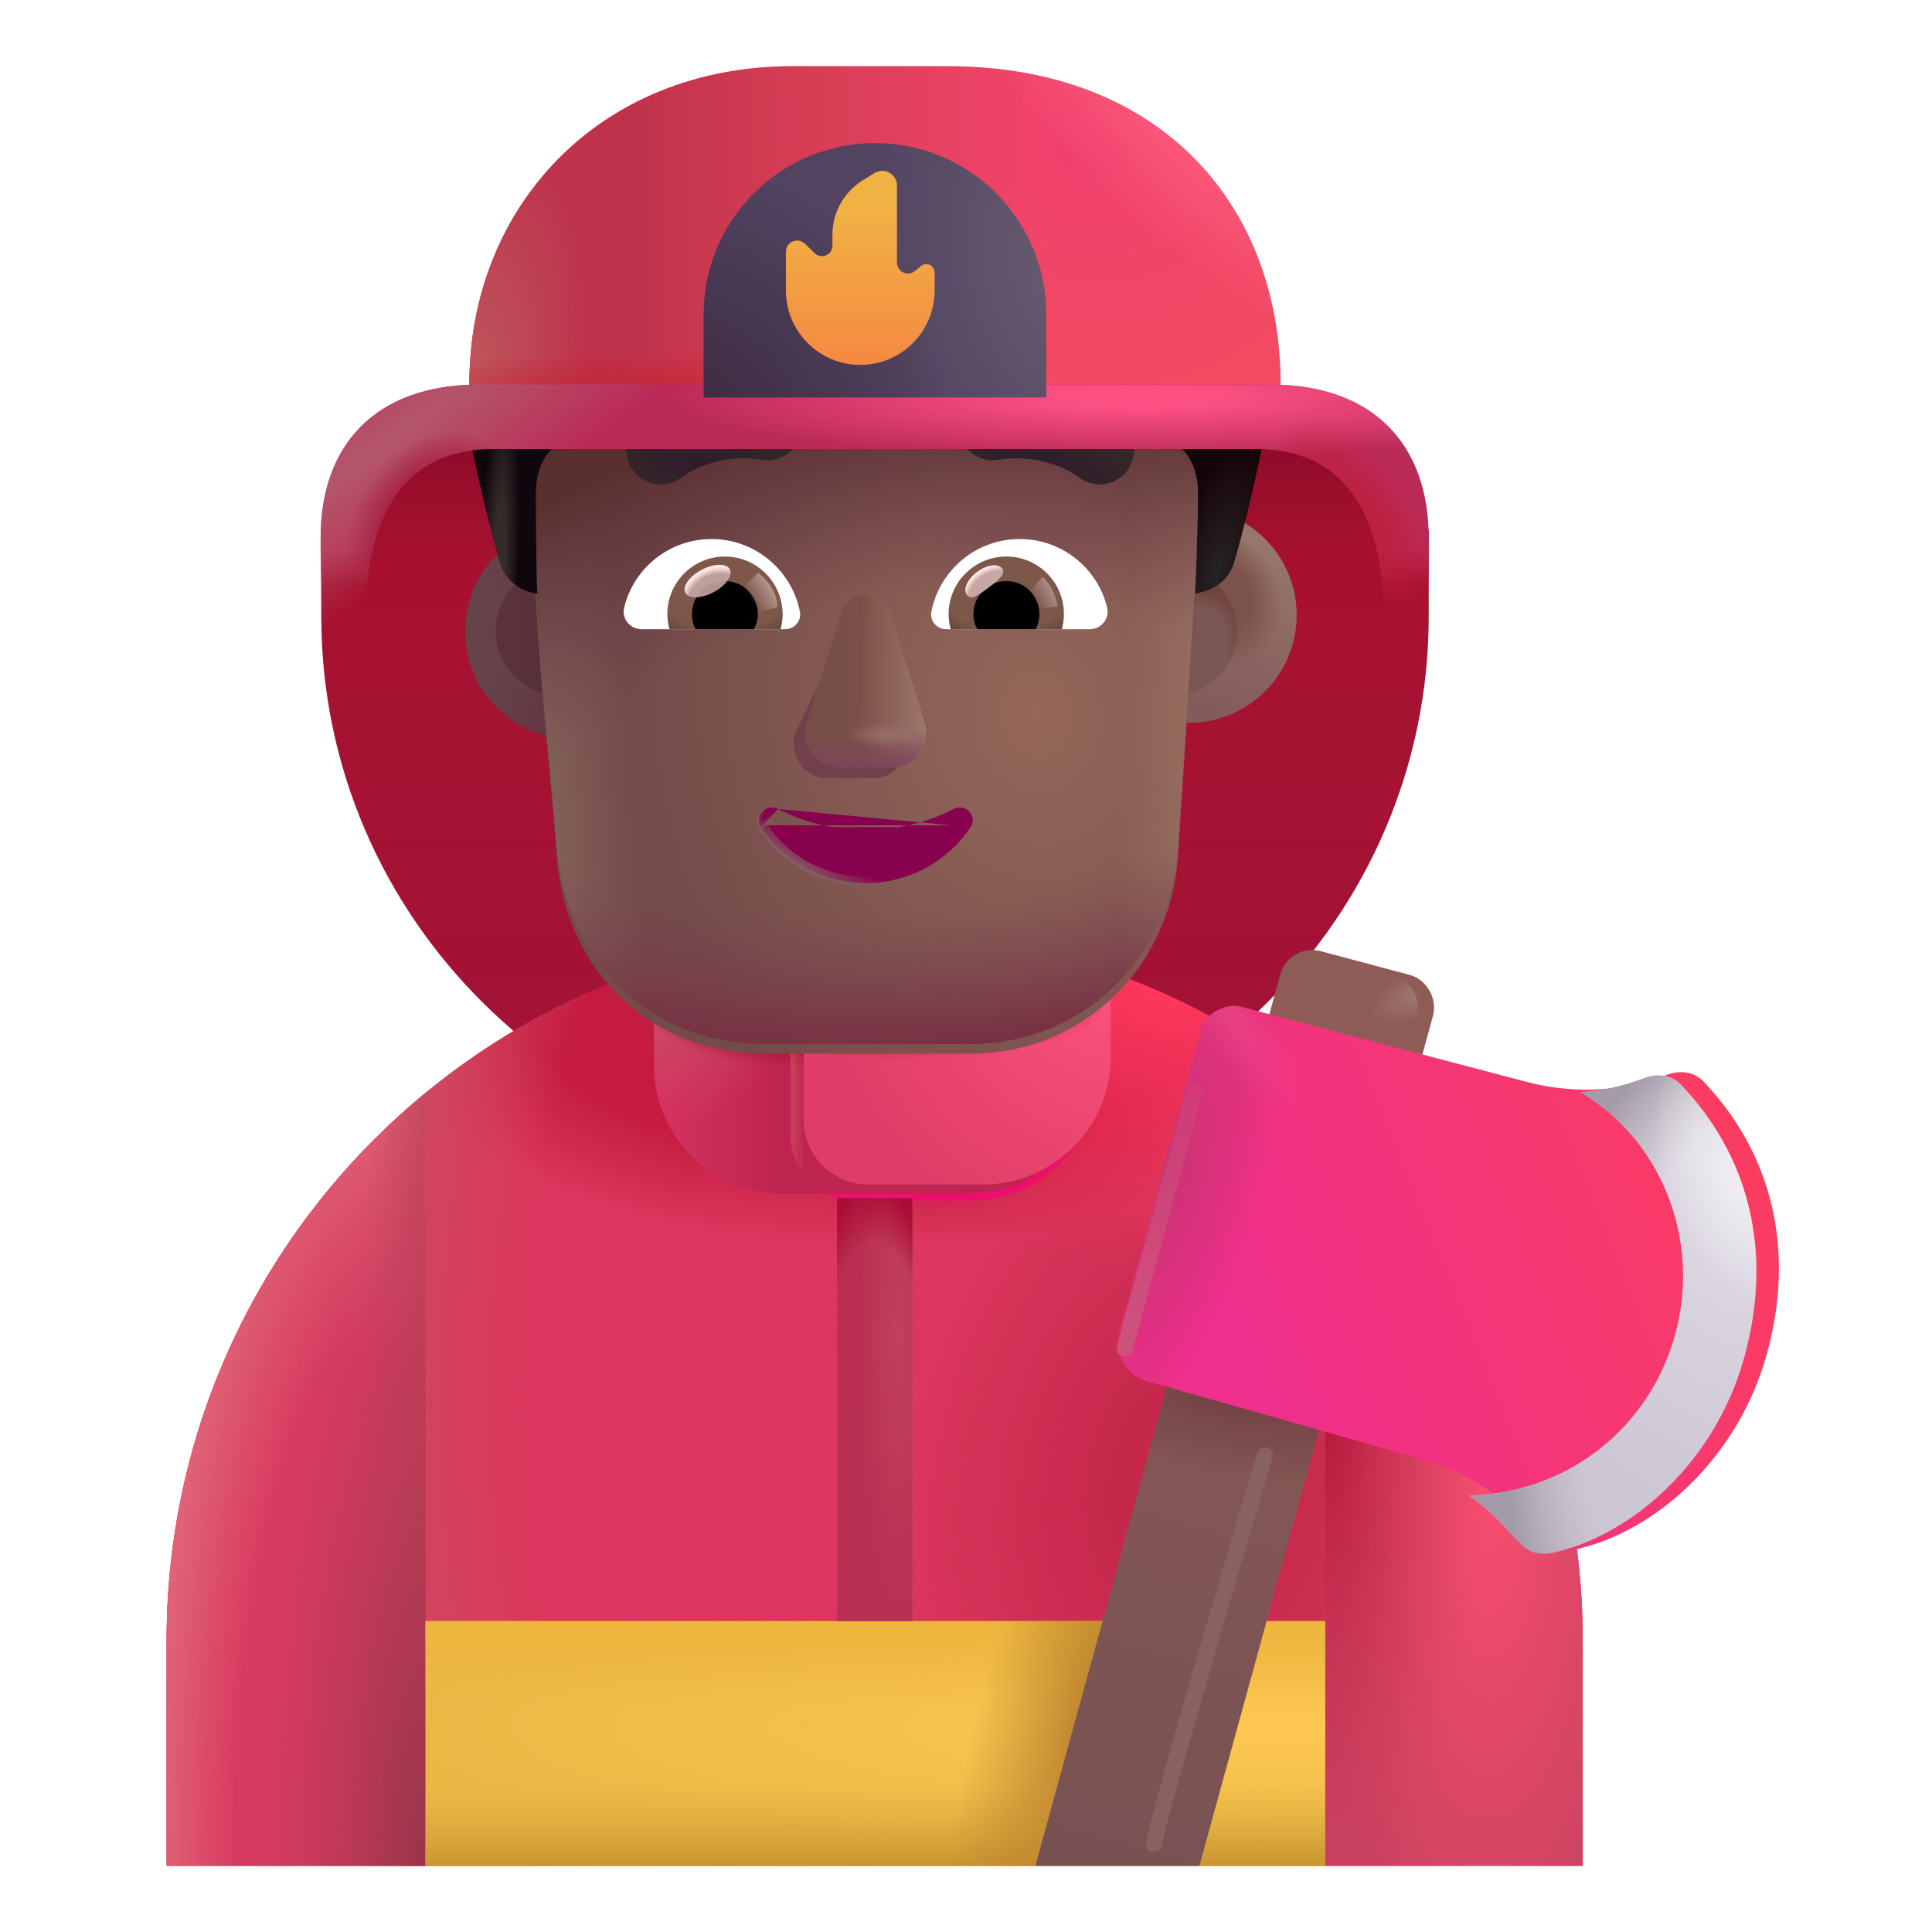 <svg viewBox="1 1 30 30" xmlns="http://www.w3.org/2000/svg">
<g filter="url(#filter0_i_4002_2609)">
<path d="M22.174 7.972H7.152C6.757 8.292 6.373 9.309 5.989 9.629V10.972C5.989 15.662 9.843 19.472 14.587 19.472C19.331 19.472 23.185 15.662 23.185 10.972V9.629C22.831 9.209 22.497 8.422 22.174 7.972Z" fill="url(#paint0_linear_4002_2609)"/>
<path d="M22.174 7.972H7.152C6.757 8.292 6.373 9.309 5.989 9.629V10.972C5.989 15.662 9.843 19.472 14.587 19.472C19.331 19.472 23.185 15.662 23.185 10.972V9.629C22.831 9.209 22.497 8.422 22.174 7.972Z" fill="url(#paint1_linear_4002_2609)"/>
</g>
<path d="M14.587 15.472C8.517 15.472 3.587 20.392 3.587 26.472V29.972H25.577V26.472C25.577 20.392 20.657 15.472 14.587 15.472Z" fill="#DC375E"/>
<path d="M14.587 15.472C8.517 15.472 3.587 20.392 3.587 26.472V29.972H25.577V26.472C25.577 20.392 20.657 15.472 14.587 15.472Z" fill="url(#paint2_radial_4002_2609)"/>
<path d="M14.587 15.472C8.517 15.472 3.587 20.392 3.587 26.472V29.972H25.577V26.472C25.577 20.392 20.657 15.472 14.587 15.472Z" fill="url(#paint3_radial_4002_2609)"/>
<path d="M14.587 15.472C8.517 15.472 3.587 20.392 3.587 26.472V29.972H25.577V26.472C25.577 20.392 20.657 15.472 14.587 15.472Z" fill="url(#paint4_radial_4002_2609)"/>
<path d="M14.587 15.472C8.517 15.472 3.587 20.392 3.587 26.472V29.972H25.577V26.472C25.577 20.392 20.657 15.472 14.587 15.472Z" fill="url(#paint5_radial_4002_2609)"/>
<path d="M14.587 15.472C8.517 15.472 3.587 20.392 3.587 26.472V29.972H25.577V26.472C25.577 20.392 20.657 15.472 14.587 15.472Z" fill="url(#paint6_radial_4002_2609)"/>
<path d="M14.587 15.472C8.517 15.472 3.587 20.392 3.587 26.472V29.972H25.577V26.472C25.577 20.392 20.657 15.472 14.587 15.472Z" fill="url(#paint7_radial_4002_2609)"/>
<path d="M7.607 29.972V17.971C5.153 19.987 3.587 23.046 3.587 26.472V29.972H7.607Z" fill="url(#paint8_radial_4002_2609)"/>
<path d="M7.607 29.972V17.971C5.153 19.987 3.587 23.046 3.587 26.472V29.972H7.607Z" fill="url(#paint9_linear_4002_2609)"/>
<path d="M7.607 29.972V17.971C5.153 19.987 3.587 23.046 3.587 26.472V29.972H7.607Z" fill="url(#paint10_radial_4002_2609)"/>
<path d="M21.577 17.982V29.973H25.577V26.473C25.577 23.052 24.02 19.999 21.577 17.982Z" fill="url(#paint11_radial_4002_2609)"/>
<path d="M21.577 17.982V29.973H25.577V26.473C25.577 23.052 24.02 19.999 21.577 17.982Z" fill="url(#paint12_radial_4002_2609)"/>
<path d="M13.277 15.972V18.632C13.277 19.192 13.727 19.642 14.287 19.642H16.067C17.157 19.642 18.047 18.752 18.047 17.662V15.972H13.277Z" fill="url(#paint13_linear_4002_2609)"/>
<g filter="url(#filter1_i_4002_2609)">
<path fill-rule="evenodd" clip-rule="evenodd" d="M11.157 16.066V17.652C11.157 18.742 12.047 19.632 13.137 19.632H16.057C17.147 19.632 18.037 18.752 18.037 17.652V16.072C17.355 16.624 16.487 16.951 15.549 16.951H13.653C12.711 16.951 11.84 16.622 11.157 16.066Z" fill="url(#paint14_linear_4002_2609)"/>
<path fill-rule="evenodd" clip-rule="evenodd" d="M11.157 16.066V17.652C11.157 18.742 12.047 19.632 13.137 19.632H16.057C17.147 19.632 18.037 18.752 18.037 17.652V16.072C17.355 16.624 16.487 16.951 15.549 16.951H13.653C12.711 16.951 11.84 16.622 11.157 16.066Z" fill="url(#paint15_radial_4002_2609)"/>
<path fill-rule="evenodd" clip-rule="evenodd" d="M11.157 16.066V17.652C11.157 18.742 12.047 19.632 13.137 19.632H16.057C17.147 19.632 18.037 18.752 18.037 17.652V16.072C17.355 16.624 16.487 16.951 15.549 16.951H13.653C12.711 16.951 11.84 16.622 11.157 16.066Z" fill="url(#paint16_radial_4002_2609)"/>
<path fill-rule="evenodd" clip-rule="evenodd" d="M11.157 16.066V17.652C11.157 18.742 12.047 19.632 13.137 19.632H16.057C17.147 19.632 18.037 18.752 18.037 17.652V16.072C17.355 16.624 16.487 16.951 15.549 16.951H13.653C12.711 16.951 11.84 16.622 11.157 16.066Z" fill="url(#paint17_radial_4002_2609)"/>
</g>
<path d="M13.277 16.934V18.633C13.277 19.193 13.727 19.643 14.287 19.643H16.067C17.157 19.643 18.047 18.753 18.047 17.663V16.065C17.364 16.622 16.491 16.952 15.549 16.952H13.652C13.526 16.952 13.401 16.946 13.277 16.934Z" fill="url(#paint18_linear_4002_2609)"/>
<path d="M13.277 16.934V18.633C13.277 19.193 13.727 19.643 14.287 19.643H16.067C17.157 19.643 18.047 18.753 18.047 17.663V16.065C17.364 16.622 16.491 16.952 15.549 16.952H13.652C13.526 16.952 13.401 16.946 13.277 16.934Z" fill="url(#paint19_radial_4002_2609)"/>
<g filter="url(#filter2_i_4002_2609)">
<path d="M13.277 16.934V18.633C13.277 19.193 13.727 19.643 14.287 19.643H16.067C17.157 19.643 18.047 18.753 18.047 17.663V16.065C17.364 16.622 16.491 16.952 15.549 16.952H13.652C13.526 16.952 13.401 16.946 13.277 16.934Z" fill="url(#paint20_radial_4002_2609)"/>
<path d="M13.277 16.934V18.633C13.277 19.193 13.727 19.643 14.287 19.643H16.067C17.157 19.643 18.047 18.753 18.047 17.663V16.065C17.364 16.622 16.491 16.952 15.549 16.952H13.652C13.526 16.952 13.401 16.946 13.277 16.934Z" fill="url(#paint21_radial_4002_2609)"/>
</g>
<g filter="url(#filter3_i_4002_2609)">
<circle cx="9.692" cy="10.802" r="1.671" fill="url(#paint22_radial_4002_2609)"/>
</g>
<g filter="url(#filter4_f_4002_2609)">
<circle cx="9.692" cy="10.802" r="0.996" fill="url(#paint23_linear_4002_2609)"/>
</g>
<g filter="url(#filter5_i_4002_2609)">
<circle cx="19.214" cy="10.802" r="1.671" fill="url(#paint24_linear_4002_2609)"/>
<circle cx="19.214" cy="10.802" r="1.671" fill="url(#paint25_radial_4002_2609)"/>
</g>
<g filter="url(#filter6_f_4002_2609)">
<circle cx="19.214" cy="10.802" r="0.996" fill="#7A5654"/>
<circle cx="19.214" cy="10.802" r="0.996" fill="url(#paint26_radial_4002_2609)"/>
<circle cx="19.214" cy="10.802" r="0.996" fill="url(#paint27_radial_4002_2609)"/>
</g>
<g filter="url(#filter7_i_4002_2609)">
<path d="M9.281 8.749C9.281 8.482 9.132 7.741 9.347 7.58L9.765 7.841C10.033 7.628 10.14 7.307 10.14 6.987V6.133C10.14 5.866 10.302 5.652 10.57 5.599C11.214 5.439 12.556 5.172 14.489 5.172C16.422 5.172 17.764 5.439 18.409 5.599C18.623 5.652 18.838 5.866 18.838 6.133V6.987C18.838 7.307 18.999 7.628 19.214 7.841C19.717 8.193 19.673 8.386 19.644 8.802C19.519 10.541 19.409 12.407 19.288 14.205C19.128 15.977 17.735 17.211 16.075 17.211H12.861C11.148 17.211 9.809 15.977 9.648 14.205C9.508 12.379 9.281 10.627 9.281 8.749Z" fill="url(#paint28_radial_4002_2609)"/>
<path d="M9.281 8.749C9.281 8.482 9.132 7.741 9.347 7.58L9.765 7.841C10.033 7.628 10.14 7.307 10.14 6.987V6.133C10.14 5.866 10.302 5.652 10.57 5.599C11.214 5.439 12.556 5.172 14.489 5.172C16.422 5.172 17.764 5.439 18.409 5.599C18.623 5.652 18.838 5.866 18.838 6.133V6.987C18.838 7.307 18.999 7.628 19.214 7.841C19.717 8.193 19.673 8.386 19.644 8.802C19.519 10.541 19.409 12.407 19.288 14.205C19.128 15.977 17.735 17.211 16.075 17.211H12.861C11.148 17.211 9.809 15.977 9.648 14.205C9.508 12.379 9.281 10.627 9.281 8.749Z" fill="url(#paint29_radial_4002_2609)"/>
</g>
<path d="M9.281 8.749C9.281 8.482 9.132 7.741 9.347 7.58L9.765 7.841C10.033 7.628 10.14 7.307 10.14 6.987V6.133C10.14 5.866 10.302 5.652 10.57 5.599C11.214 5.439 12.556 5.172 14.489 5.172C16.422 5.172 17.764 5.439 18.409 5.599C18.623 5.652 18.838 5.866 18.838 6.133V6.987C18.838 7.307 18.999 7.628 19.214 7.841C19.717 8.193 19.673 8.386 19.644 8.802C19.519 10.541 19.409 12.407 19.288 14.205C19.128 15.977 17.735 17.211 16.075 17.211H12.861C11.148 17.211 9.809 15.977 9.648 14.205C9.508 12.379 9.281 10.627 9.281 8.749Z" fill="url(#paint30_linear_4002_2609)"/>
<path d="M9.281 8.749C9.281 8.482 9.132 7.741 9.347 7.58L9.765 7.841C10.033 7.628 10.14 7.307 10.14 6.987V6.133C10.14 5.866 10.302 5.652 10.57 5.599C11.214 5.439 12.556 5.172 14.489 5.172C16.422 5.172 17.764 5.439 18.409 5.599C18.623 5.652 18.838 5.866 18.838 6.133V6.987C18.838 7.307 18.999 7.628 19.214 7.841C19.717 8.193 19.673 8.386 19.644 8.802C19.519 10.541 19.409 12.407 19.288 14.205C19.128 15.977 17.735 17.211 16.075 17.211H12.861C11.148 17.211 9.809 15.977 9.648 14.205C9.508 12.379 9.281 10.627 9.281 8.749Z" fill="url(#paint31_linear_4002_2609)"/>
<path d="M9.281 8.749C9.281 8.482 9.132 7.741 9.347 7.58L9.765 7.841C10.033 7.628 10.14 7.307 10.14 6.987V6.133C10.14 5.866 10.302 5.652 10.57 5.599C11.214 5.439 12.556 5.172 14.489 5.172C16.422 5.172 17.764 5.439 18.409 5.599C18.623 5.652 18.838 5.866 18.838 6.133V6.987C18.838 7.307 18.999 7.628 19.214 7.841C19.717 8.193 19.673 8.386 19.644 8.802C19.519 10.541 19.409 12.407 19.288 14.205C19.128 15.977 17.735 17.211 16.075 17.211H12.861C11.148 17.211 9.809 15.977 9.648 14.205C9.508 12.379 9.281 10.627 9.281 8.749Z" fill="url(#paint32_radial_4002_2609)"/>
<path d="M9.281 8.749C9.281 8.482 9.132 7.741 9.347 7.58L9.765 7.841C10.033 7.628 10.14 7.307 10.14 6.987V6.133C10.14 5.866 10.302 5.652 10.57 5.599C11.214 5.439 12.556 5.172 14.489 5.172C16.422 5.172 17.764 5.439 18.409 5.599C18.623 5.652 18.838 5.866 18.838 6.133V6.987C18.838 7.307 18.999 7.628 19.214 7.841C19.717 8.193 19.673 8.386 19.644 8.802C19.519 10.541 19.409 12.407 19.288 14.205C19.128 15.977 17.735 17.211 16.075 17.211H12.861C11.148 17.211 9.809 15.977 9.648 14.205C9.508 12.379 9.281 10.627 9.281 8.749Z" fill="url(#paint33_radial_4002_2609)"/>
<g filter="url(#filter8_f_4002_2609)">
<path d="M14.169 10.679L13.348 12.381C13.246 12.73 13.49 13.081 13.836 13.081H14.574C14.92 13.081 15.164 12.725 15.062 12.381L14.564 10.679C14.457 10.303 14.281 10.303 14.169 10.679Z" fill="#71404A"/>
</g>
<g filter="url(#filter9_f_4002_2609)">
<path d="M14.062 10.516L13.53 12.217C13.421 12.567 13.682 12.917 14.051 12.917H14.838C15.207 12.917 15.467 12.562 15.359 12.217L14.827 10.516C14.713 10.139 14.181 10.139 14.062 10.516Z" fill="#7D5149"/>
<path d="M14.062 10.516L13.53 12.217C13.421 12.567 13.682 12.917 14.051 12.917H14.838C15.207 12.917 15.467 12.562 15.359 12.217L14.827 10.516C14.713 10.139 14.181 10.139 14.062 10.516Z" fill="url(#paint34_linear_4002_2609)"/>
<path d="M14.062 10.516L13.53 12.217C13.421 12.567 13.682 12.917 14.051 12.917H14.838C15.207 12.917 15.467 12.562 15.359 12.217L14.827 10.516C14.713 10.139 14.181 10.139 14.062 10.516Z" fill="url(#paint35_linear_4002_2609)"/>
<path d="M14.062 10.516L13.53 12.217C13.421 12.567 13.682 12.917 14.051 12.917H14.838C15.207 12.917 15.467 12.562 15.359 12.217L14.827 10.516C14.713 10.139 14.181 10.139 14.062 10.516Z" fill="url(#paint36_linear_4002_2609)"/>
<path d="M14.062 10.516L13.53 12.217C13.421 12.567 13.682 12.917 14.051 12.917H14.838C15.207 12.917 15.467 12.562 15.359 12.217L14.827 10.516C14.713 10.139 14.181 10.139 14.062 10.516Z" fill="url(#paint37_radial_4002_2609)"/>
</g>
<path d="M13.081 13.562L13.081 13.562C13.475 13.767 13.944 13.885 14.444 13.885C14.949 13.885 15.414 13.767 15.807 13.562L15.808 13.561L15.808 13.561C15.898 13.515 15.993 13.542 16.049 13.601C16.107 13.661 16.128 13.756 16.07 13.843M13.081 13.562L16.029 13.815M13.081 13.562L13.081 13.561C12.99 13.515 12.895 13.544 12.839 13.603C12.782 13.663 12.76 13.758 12.818 13.843M13.081 13.562L12.86 13.815M16.07 13.843C16.07 13.843 16.07 13.843 16.07 13.843L16.029 13.815M16.07 13.843C16.07 13.843 16.07 13.843 16.07 13.843L16.029 13.815M16.07 13.843C15.726 14.364 15.127 14.712 14.444 14.712C13.762 14.712 13.162 14.364 12.818 13.843M16.029 13.815C15.694 14.323 15.11 14.662 14.444 14.662C13.779 14.662 13.195 14.323 12.86 13.815M12.818 13.843C12.818 13.843 12.819 13.843 12.819 13.844L12.86 13.815M12.818 13.843C12.818 13.843 12.818 13.843 12.818 13.843L12.86 13.815" fill="#88014F" stroke="url(#paint38_linear_4002_2609)" stroke-width="0.1"/>
<g filter="url(#filter10_i_4002_2609)">
<path d="M18.168 7.976L18.166 7.975L18.164 7.974L18.16 7.97L18.148 7.961C18.139 7.953 18.127 7.944 18.112 7.933C18.083 7.912 18.043 7.884 17.993 7.853C17.893 7.791 17.752 7.713 17.573 7.642C17.213 7.5 16.7 7.386 16.079 7.484C15.787 7.53 15.588 7.803 15.634 8.095C15.68 8.386 15.954 8.585 16.245 8.539C16.643 8.476 16.962 8.55 17.18 8.636C17.29 8.679 17.373 8.725 17.426 8.758C17.452 8.775 17.471 8.788 17.48 8.795C17.485 8.798 17.487 8.8 17.488 8.801C17.715 8.986 18.049 8.954 18.236 8.729C18.425 8.502 18.394 8.165 18.168 7.976Z" fill="#352827"/>
<path d="M18.168 7.976L18.166 7.975L18.164 7.974L18.16 7.97L18.148 7.961C18.139 7.953 18.127 7.944 18.112 7.933C18.083 7.912 18.043 7.884 17.993 7.853C17.893 7.791 17.752 7.713 17.573 7.642C17.213 7.5 16.7 7.386 16.079 7.484C15.787 7.53 15.588 7.803 15.634 8.095C15.68 8.386 15.954 8.585 16.245 8.539C16.643 8.476 16.962 8.55 17.18 8.636C17.29 8.679 17.373 8.725 17.426 8.758C17.452 8.775 17.471 8.788 17.48 8.795C17.485 8.798 17.487 8.8 17.488 8.801C17.715 8.986 18.049 8.954 18.236 8.729C18.425 8.502 18.394 8.165 18.168 7.976Z" fill="url(#paint39_radial_4002_2609)"/>
</g>
<g filter="url(#filter11_i_4002_2609)">
<path d="M10.667 7.977L10.668 7.976L10.669 7.975L10.671 7.974L10.675 7.97L10.687 7.961C10.696 7.953 10.708 7.944 10.723 7.933C10.752 7.912 10.792 7.884 10.842 7.853C10.942 7.791 11.083 7.713 11.262 7.642C11.621 7.5 12.135 7.386 12.756 7.484C13.048 7.53 13.247 7.803 13.201 8.095C13.155 8.386 12.881 8.585 12.59 8.539C12.191 8.476 11.873 8.55 11.655 8.636C11.546 8.679 11.462 8.725 11.409 8.758C11.383 8.775 11.364 8.788 11.354 8.795C11.35 8.798 11.348 8.8 11.347 8.801C11.12 8.986 10.786 8.954 10.599 8.729C10.41 8.502 10.44 8.166 10.667 7.977Z" fill="#352827"/>
<path d="M10.667 7.977L10.668 7.976L10.669 7.975L10.671 7.974L10.675 7.97L10.687 7.961C10.696 7.953 10.708 7.944 10.723 7.933C10.752 7.912 10.792 7.884 10.842 7.853C10.942 7.791 11.083 7.713 11.262 7.642C11.621 7.5 12.135 7.386 12.756 7.484C13.048 7.53 13.247 7.803 13.201 8.095C13.155 8.386 12.881 8.585 12.59 8.539C12.191 8.476 11.873 8.55 11.655 8.636C11.546 8.679 11.462 8.725 11.409 8.758C11.383 8.775 11.364 8.788 11.354 8.795C11.35 8.798 11.348 8.8 11.347 8.801C11.12 8.986 10.786 8.954 10.599 8.729C10.41 8.502 10.44 8.166 10.667 7.977Z" fill="url(#paint40_radial_4002_2609)"/>
</g>
<path d="M16.834 9.37C17.488 9.37 18.04 9.82 18.19 10.429C18.235 10.604 18.101 10.77 17.922 10.77H15.69C15.547 10.77 15.434 10.64 15.462 10.498C15.588 9.857 16.152 9.37 16.834 9.37Z" fill="white"/>
<path d="M16.627 9.642C17.123 9.642 17.52 10.043 17.52 10.535C17.52 10.616 17.508 10.697 17.488 10.77H15.763C15.742 10.693 15.73 10.616 15.73 10.535C15.73 10.043 16.132 9.642 16.627 9.642Z" fill="url(#paint41_radial_4002_2609)"/>
<path d="M16.116 10.535C16.116 10.251 16.343 10.023 16.627 10.023C16.912 10.023 17.139 10.251 17.139 10.535C17.139 10.62 17.119 10.701 17.082 10.77H16.177C16.136 10.701 16.116 10.62 16.116 10.535Z" fill="black"/>
<g filter="url(#filter12_f_4002_2609)">
<path d="M16.562 9.83C16.625 9.915 16.492 10.019 16.341 10.132C16.19 10.245 16.078 10.325 16.014 10.24C15.95 10.155 16.021 9.994 16.173 9.881C16.324 9.768 16.498 9.745 16.562 9.83Z" fill="#C7A7A3"/>
<path d="M16.562 9.83C16.625 9.915 16.492 10.019 16.341 10.132C16.19 10.245 16.078 10.325 16.014 10.24C15.95 10.155 16.021 9.994 16.173 9.881C16.324 9.768 16.498 9.745 16.562 9.83Z" fill="url(#paint42_radial_4002_2609)"/>
</g>
<g filter="url(#filter13_f_4002_2609)">
<path d="M17.423 10.417C17.39 10.186 17.255 10.012 17.191 9.954L16.931 10.239L17.049 10.468L17.423 10.417Z" fill="url(#paint43_linear_4002_2609)"/>
</g>
<path d="M12.049 9.37C11.395 9.37 10.843 9.82 10.693 10.429C10.648 10.604 10.782 10.77 10.961 10.77H13.194C13.336 10.77 13.45 10.64 13.421 10.498C13.295 9.857 12.727 9.37 12.049 9.37Z" fill="white"/>
<path d="M12.256 9.642C11.761 9.642 11.363 10.043 11.363 10.535C11.363 10.616 11.375 10.697 11.395 10.77H13.121C13.141 10.693 13.153 10.616 13.153 10.535C13.149 10.043 12.751 9.642 12.256 9.642Z" fill="url(#paint44_radial_4002_2609)"/>
<path d="M12.768 10.535C12.768 10.251 12.54 10.023 12.256 10.023C11.972 10.023 11.745 10.251 11.745 10.535C11.745 10.62 11.765 10.701 11.802 10.77H12.707C12.743 10.701 12.768 10.62 12.768 10.535Z" fill="black"/>
<g filter="url(#filter14_f_4002_2609)">
<path d="M13.072 10.43C13.072 10.141 12.837 9.949 12.774 9.891L12.485 10.17L12.663 10.531L13.072 10.43Z" fill="url(#paint45_linear_4002_2609)"/>
</g>
<g filter="url(#filter15_f_4002_2609)">
<ellipse cx="11.987" cy="10.023" rx="0.39" ry="0.197" transform="rotate(-27.914 11.987 10.023)" fill="#C7A7A3" fill-opacity="0.9"/>
<ellipse cx="11.987" cy="10.023" rx="0.39" ry="0.197" transform="rotate(-27.914 11.987 10.023)" fill="url(#paint46_radial_4002_2609)"/>
</g>
<path d="M20.885 7.333H8.289V6.955C8.289 4.221 10.299 2.028 13.309 2.028H15.72C19.049 2.028 20.885 4.221 20.885 6.955V7.333Z" fill="url(#paint47_radial_4002_2609)"/>
<path d="M20.885 7.333H8.289V6.955C8.289 4.221 10.299 2.028 13.309 2.028H15.72C19.049 2.028 20.885 4.221 20.885 6.955V7.333Z" fill="url(#paint48_linear_4002_2609)"/>
<path d="M20.885 7.333H8.289V6.955C8.289 4.221 10.299 2.028 13.309 2.028H15.72C19.049 2.028 20.885 4.221 20.885 6.955V7.333Z" fill="url(#paint49_radial_4002_2609)"/>
<path d="M20.885 7.333H8.289V6.955C8.289 4.221 10.299 2.028 13.309 2.028H15.72C19.049 2.028 20.885 4.221 20.885 6.955V7.333Z" fill="url(#paint50_radial_4002_2609)"/>
<path d="M20.885 7.333H8.289V6.955C8.289 4.221 10.299 2.028 13.309 2.028H15.72C19.049 2.028 20.885 4.221 20.885 6.955V7.333Z" fill="url(#paint51_radial_4002_2609)"/>
<path d="M21.577 26.173H7.607V29.973H21.577V26.173Z" fill="#ECB845"/>
<path d="M21.577 26.173H7.607V29.973H21.577V26.173Z" fill="url(#paint52_radial_4002_2609)"/>
<path d="M21.577 26.173H7.607V29.973H21.577V26.173Z" fill="url(#paint53_linear_4002_2609)"/>
<path d="M21.577 26.173H7.607V29.973H21.577V26.173Z" fill="url(#paint54_linear_4002_2609)"/>
<path d="M21.577 26.173H7.607V29.973H21.577V26.173Z" fill="url(#paint55_radial_4002_2609)"/>
<path d="M8.659 7.972H20.505C21.454 7.972 22.494 8.457 22.494 10.652H23.185V9.347C23.185 7.918 22.338 6.972 20.729 6.972H8.435C6.826 6.972 5.979 7.918 5.979 9.347V10.652H6.67C6.67 8.457 7.71 7.972 8.659 7.972Z" fill="url(#paint56_linear_4002_2609)"/>
<path d="M8.659 7.972H20.505C21.454 7.972 22.494 8.457 22.494 10.652H23.185V9.347C23.185 7.918 22.338 6.972 20.729 6.972H8.435C6.826 6.972 5.979 7.918 5.979 9.347V10.652H6.67C6.67 8.457 7.71 7.972 8.659 7.972Z" fill="url(#paint57_radial_4002_2609)"/>
<path d="M8.659 7.972H20.505C21.454 7.972 22.494 8.457 22.494 10.652H23.185V9.347C23.185 7.918 22.338 6.972 20.729 6.972H8.435C6.826 6.972 5.979 7.918 5.979 9.347V10.652H6.67C6.67 8.457 7.71 7.972 8.659 7.972Z" fill="url(#paint58_radial_4002_2609)"/>
<path d="M8.659 7.972H20.505C21.454 7.972 22.494 8.457 22.494 10.652H23.185V9.347C23.185 7.918 22.338 6.972 20.729 6.972H8.435C6.826 6.972 5.979 7.918 5.979 9.347V10.652H6.67C6.67 8.457 7.71 7.972 8.659 7.972Z" fill="url(#paint59_radial_4002_2609)"/>
<path d="M8.659 7.972H20.505C21.454 7.972 22.494 8.457 22.494 10.652H23.185V9.347C23.185 7.918 22.338 6.972 20.729 6.972H8.435C6.826 6.972 5.979 7.918 5.979 9.347V10.652H6.67C6.67 8.457 7.71 7.972 8.659 7.972Z" fill="url(#paint60_radial_4002_2609)"/>
<path d="M15.167 19.605H13.997V26.175H15.167V19.605Z" fill="url(#paint61_linear_4002_2609)"/>
<path d="M15.167 19.605H13.997V26.175H15.167V19.605Z" fill="url(#paint62_radial_4002_2609)"/>
<path d="M15.167 19.605H13.997V26.175H15.167V19.605Z" fill="url(#paint63_radial_4002_2609)"/>
<g filter="url(#filter16_ii_4002_2609)">
<path d="M17.247 6.972H11.927V5.682C11.927 4.212 13.117 3.022 14.587 3.022C16.057 3.022 17.247 4.212 17.247 5.682V6.972Z" fill="url(#paint64_radial_4002_2609)"/>
<path d="M17.247 6.972H11.927V5.682C11.927 4.212 13.117 3.022 14.587 3.022C16.057 3.022 17.247 4.212 17.247 5.682V6.972Z" fill="url(#paint65_radial_4002_2609)"/>
</g>
<g filter="url(#filter17_ii_4002_2609)">
<path d="M22.636 16.137L21.255 15.769C20.979 15.697 20.703 15.861 20.631 16.127L16.827 29.973H19.374L23.005 16.761C23.066 16.495 22.902 16.208 22.636 16.137Z" fill="url(#paint66_linear_4002_2609)"/>
<path d="M22.636 16.137L21.255 15.769C20.979 15.697 20.703 15.861 20.631 16.127L16.827 29.973H19.374L23.005 16.761C23.066 16.495 22.902 16.208 22.636 16.137Z" fill="url(#paint67_radial_4002_2609)"/>
</g>
<path d="M22.636 16.137L21.255 15.769C20.979 15.697 20.703 15.861 20.631 16.127L16.827 29.973H19.374L23.005 16.761C23.066 16.495 22.902 16.208 22.636 16.137Z" fill="url(#paint68_radial_4002_2609)"/>
<path d="M22.636 16.137L21.255 15.769C20.979 15.697 20.703 15.861 20.631 16.127L16.827 29.973H19.374L23.005 16.761C23.066 16.495 22.902 16.208 22.636 16.137Z" fill="url(#paint69_radial_4002_2609)"/>
<g filter="url(#filter18_ii_4002_2609)">
<path d="M20.012 16.732L24.428 17.892C25.109 18.077 25.835 18.064 26.499 17.839L26.647 17.784C26.826 17.722 27.048 17.731 27.201 17.892C28.273 19.017 28.632 20.513 28.185 22.127C27.738 23.742 26.453 24.892 25.205 25.161C25.121 25.181 24.857 25.207 24.7 25.003L24.558 24.863C24.101 24.322 23.484 23.938 22.813 23.752L18.57 22.55C18.319 22.485 18.015 22.202 18.139 21.771L19.391 17.096C19.435 16.876 19.761 16.666 20.012 16.732Z" fill="url(#paint70_linear_4002_2609)"/>
<path d="M20.012 16.732L24.428 17.892C25.109 18.077 25.835 18.064 26.499 17.839L26.647 17.784C26.826 17.722 27.048 17.731 27.201 17.892C28.273 19.017 28.632 20.513 28.185 22.127C27.738 23.742 26.453 24.892 25.205 25.161C25.121 25.181 24.857 25.207 24.7 25.003L24.558 24.863C24.101 24.322 23.484 23.938 22.813 23.752L18.57 22.55C18.319 22.485 18.015 22.202 18.139 21.771L19.391 17.096C19.435 16.876 19.761 16.666 20.012 16.732Z" fill="url(#paint71_radial_4002_2609)"/>
<path d="M20.012 16.732L24.428 17.892C25.109 18.077 25.835 18.064 26.499 17.839L26.647 17.784C26.826 17.722 27.048 17.731 27.201 17.892C28.273 19.017 28.632 20.513 28.185 22.127C27.738 23.742 26.453 24.892 25.205 25.161C25.121 25.181 24.857 25.207 24.7 25.003L24.558 24.863C24.101 24.322 23.484 23.938 22.813 23.752L18.57 22.55C18.319 22.485 18.015 22.202 18.139 21.771L19.391 17.096C19.435 16.876 19.761 16.666 20.012 16.732Z" fill="url(#paint72_radial_4002_2609)"/>
</g>
<g filter="url(#filter19_i_4002_2609)">
<path d="M25.649 18.011C25.938 17.989 26.224 17.932 26.499 17.839L26.647 17.785C26.826 17.722 27.048 17.731 27.201 17.892C28.273 19.017 28.632 20.513 28.185 22.128C27.738 23.742 26.453 24.892 25.205 25.161C25.121 25.181 24.857 25.207 24.7 25.004L24.558 24.863C24.369 24.64 24.152 24.443 23.916 24.275C25.483 24.223 26.733 23.191 27.119 21.746C27.51 20.277 26.883 18.743 25.647 18.011L25.649 18.011Z" fill="url(#paint73_radial_4002_2609)"/>
<path d="M25.649 18.011C25.938 17.989 26.224 17.932 26.499 17.839L26.647 17.785C26.826 17.722 27.048 17.731 27.201 17.892C28.273 19.017 28.632 20.513 28.185 22.128C27.738 23.742 26.453 24.892 25.205 25.161C25.121 25.181 24.857 25.207 24.7 25.004L24.558 24.863C24.369 24.64 24.152 24.443 23.916 24.275C25.483 24.223 26.733 23.191 27.119 21.746C27.51 20.277 26.883 18.743 25.647 18.011L25.649 18.011Z" fill="url(#paint74_radial_4002_2609)"/>
<path d="M25.649 18.011C25.938 17.989 26.224 17.932 26.499 17.839L26.647 17.785C26.826 17.722 27.048 17.731 27.201 17.892C28.273 19.017 28.632 20.513 28.185 22.128C27.738 23.742 26.453 24.892 25.205 25.161C25.121 25.181 24.857 25.207 24.7 25.004L24.558 24.863C24.369 24.64 24.152 24.443 23.916 24.275C25.483 24.223 26.733 23.191 27.119 21.746C27.51 20.277 26.883 18.743 25.647 18.011L25.649 18.011Z" fill="url(#paint75_radial_4002_2609)"/>
</g>
<g filter="url(#filter20_dii_4002_2609)">
<path d="M13.304 4.909C13.304 4.756 13.487 4.678 13.597 4.784L13.752 4.933C13.782 4.962 13.822 4.978 13.864 4.978C13.954 4.978 14.026 4.906 14.026 4.816V4.646C14.026 4.301 14.205 3.981 14.498 3.799L14.677 3.688C14.83 3.593 15.028 3.703 15.028 3.883V5.077C15.028 5.171 15.104 5.248 15.198 5.248C15.238 5.248 15.276 5.234 15.306 5.209L15.402 5.131C15.486 5.062 15.613 5.122 15.613 5.231V5.564H15.611C15.584 6.177 15.078 6.666 14.458 6.666C13.821 6.666 13.304 6.149 13.304 5.512V4.909Z" fill="url(#paint76_linear_4002_2609)"/>
</g>
<g filter="url(#filter21_f_4002_2609)">
<path d="M19.546 17.972L18.466 21.94" stroke="url(#paint77_linear_4002_2609)" stroke-width="0.25" stroke-linecap="round"/>
</g>
<g filter="url(#filter22_f_4002_2609)">
<path d="M18.921 29.629C18.921 29.429 20.067 25.524 20.64 23.597" stroke="#87625E" stroke-width="0.25" stroke-linecap="round"/>
</g>
<path d="M9.566 7.972H8.658C8.552 7.972 8.444 7.979 8.337 7.993C8.435 8.489 8.659 9.411 8.765 9.746C8.877 10.102 9.197 10.207 9.343 10.215C9.327 9.894 9.321 9.114 9.321 8.658C9.321 8.302 9.451 8.084 9.566 7.972Z" fill="url(#paint78_radial_4002_2609)"/>
<path d="M19.358 7.972H20.506C20.534 7.972 20.562 7.973 20.591 7.974C20.495 8.466 20.266 9.407 20.159 9.746C20.047 10.102 19.704 10.203 19.558 10.211C19.574 9.89 19.603 9.114 19.603 8.658C19.603 8.302 19.472 8.084 19.358 7.972Z" fill="url(#paint79_radial_4002_2609)"/>
<defs>
<filter id="filter0_i_4002_2609" x="5.989" y="7.572" width="17.197" height="11.9" filterUnits="userSpaceOnUse" color-interpolation-filters="sRGB">
<feFlood flood-opacity="0" result="BackgroundImageFix"/>
<feBlend mode="normal" in="SourceGraphic" in2="BackgroundImageFix" result="shape"/>
<feColorMatrix in="SourceAlpha" type="matrix" values="0 0 0 0 0 0 0 0 0 0 0 0 0 0 0 0 0 0 127 0" result="hardAlpha"/>
<feOffset dy="-0.4"/>
<feGaussianBlur stdDeviation="0.2"/>
<feComposite in2="hardAlpha" operator="arithmetic" k2="-1" k3="1"/>
<feColorMatrix type="matrix" values="0 0 0 0 0.596 0 0 0 0 0.137 0 0 0 0 0.235 0 0 0 1 0"/>
<feBlend mode="normal" in2="shape" result="effect1_innerShadow_4002_2609"/>
</filter>
<filter id="filter1_i_4002_2609" x="11.157" y="15.966" width="6.88" height="3.666" filterUnits="userSpaceOnUse" color-interpolation-filters="sRGB">
<feFlood flood-opacity="0" result="BackgroundImageFix"/>
<feBlend mode="normal" in="SourceGraphic" in2="BackgroundImageFix" result="shape"/>
<feColorMatrix in="SourceAlpha" type="matrix" values="0 0 0 0 0 0 0 0 0 0 0 0 0 0 0 0 0 0 127 0" result="hardAlpha"/>
<feOffset dy="-0.1"/>
<feGaussianBlur stdDeviation="0.2"/>
<feComposite in2="hardAlpha" operator="arithmetic" k2="-1" k3="1"/>
<feColorMatrix type="matrix" values="0 0 0 0 0.741 0 0 0 0 0.047 0 0 0 0 0.255 0 0 0 1 0"/>
<feBlend mode="normal" in2="shape" result="effect1_innerShadow_4002_2609"/>
</filter>
<filter id="filter2_i_4002_2609" x="13.277" y="15.815" width="4.97" height="3.828" filterUnits="userSpaceOnUse" color-interpolation-filters="sRGB">
<feFlood flood-opacity="0" result="BackgroundImageFix"/>
<feBlend mode="normal" in="SourceGraphic" in2="BackgroundImageFix" result="shape"/>
<feColorMatrix in="SourceAlpha" type="matrix" values="0 0 0 0 0 0 0 0 0 0 0 0 0 0 0 0 0 0 127 0" result="hardAlpha"/>
<feOffset dx="0.2" dy="-0.25"/>
<feGaussianBlur stdDeviation="0.375"/>
<feComposite in2="hardAlpha" operator="arithmetic" k2="-1" k3="1"/>
<feColorMatrix type="matrix" values="0 0 0 0 0.733 0 0 0 0 0.125 0 0 0 0 0.31 0 0 0 1 0"/>
<feBlend mode="normal" in2="shape" result="effect1_innerShadow_4002_2609"/>
</filter>
<filter id="filter3_i_4002_2609" x="8.021" y="9.131" width="3.542" height="3.342" filterUnits="userSpaceOnUse" color-interpolation-filters="sRGB">
<feFlood flood-opacity="0" result="BackgroundImageFix"/>
<feBlend mode="normal" in="SourceGraphic" in2="BackgroundImageFix" result="shape"/>
<feColorMatrix in="SourceAlpha" type="matrix" values="0 0 0 0 0 0 0 0 0 0 0 0 0 0 0 0 0 0 127 0" result="hardAlpha"/>
<feOffset dx="0.2"/>
<feGaussianBlur stdDeviation="0.15"/>
<feComposite in2="hardAlpha" operator="arithmetic" k2="-1" k3="1"/>
<feColorMatrix type="matrix" values="0 0 0 0 0.518 0 0 0 0 0.384 0 0 0 0 0.349 0 0 0 1 0"/>
<feBlend mode="normal" in2="shape" result="effect1_innerShadow_4002_2609"/>
</filter>
<filter id="filter4_f_4002_2609" x="8.196" y="9.306" width="2.992" height="2.992" filterUnits="userSpaceOnUse" color-interpolation-filters="sRGB">
<feFlood flood-opacity="0" result="BackgroundImageFix"/>
<feBlend mode="normal" in="SourceGraphic" in2="BackgroundImageFix" result="shape"/>
<feGaussianBlur stdDeviation="0.25" result="effect1_foregroundBlur_4002_2609"/>
</filter>
<filter id="filter5_i_4002_2609" x="17.543" y="8.881" width="3.592" height="3.592" filterUnits="userSpaceOnUse" color-interpolation-filters="sRGB">
<feFlood flood-opacity="0" result="BackgroundImageFix"/>
<feBlend mode="normal" in="SourceGraphic" in2="BackgroundImageFix" result="shape"/>
<feColorMatrix in="SourceAlpha" type="matrix" values="0 0 0 0 0 0 0 0 0 0 0 0 0 0 0 0 0 0 127 0" result="hardAlpha"/>
<feOffset dx="0.25" dy="-0.25"/>
<feGaussianBlur stdDeviation="0.25"/>
<feComposite in2="hardAlpha" operator="arithmetic" k2="-1" k3="1"/>
<feColorMatrix type="matrix" values="0 0 0 0 0.482 0 0 0 0 0.278 0 0 0 0 0.373 0 0 0 1 0"/>
<feBlend mode="normal" in2="shape" result="effect1_innerShadow_4002_2609"/>
</filter>
<filter id="filter6_f_4002_2609" x="17.718" y="9.306" width="2.992" height="2.992" filterUnits="userSpaceOnUse" color-interpolation-filters="sRGB">
<feFlood flood-opacity="0" result="BackgroundImageFix"/>
<feBlend mode="normal" in="SourceGraphic" in2="BackgroundImageFix" result="shape"/>
<feGaussianBlur stdDeviation="0.25" result="effect1_foregroundBlur_4002_2609"/>
</filter>
<filter id="filter7_i_4002_2609" x="9.231" y="5.172" width="10.429" height="12.189" filterUnits="userSpaceOnUse" color-interpolation-filters="sRGB">
<feFlood flood-opacity="0" result="BackgroundImageFix"/>
<feBlend mode="normal" in="SourceGraphic" in2="BackgroundImageFix" result="shape"/>
<feColorMatrix in="SourceAlpha" type="matrix" values="0 0 0 0 0 0 0 0 0 0 0 0 0 0 0 0 0 0 127 0" result="hardAlpha"/>
<feOffset dy="0.15"/>
<feGaussianBlur stdDeviation="0.125"/>
<feComposite in2="hardAlpha" operator="arithmetic" k2="-1" k3="1"/>
<feColorMatrix type="matrix" values="0 0 0 0 0.255 0 0 0 0 0.137 0 0 0 0 0.114 0 0 0 1 0"/>
<feBlend mode="normal" in2="shape" result="effect1_innerShadow_4002_2609"/>
</filter>
<filter id="filter8_f_4002_2609" x="12.574" y="9.647" width="3.262" height="4.184" filterUnits="userSpaceOnUse" color-interpolation-filters="sRGB">
<feFlood flood-opacity="0" result="BackgroundImageFix"/>
<feBlend mode="normal" in="SourceGraphic" in2="BackgroundImageFix" result="shape"/>
<feGaussianBlur stdDeviation="0.375" result="effect1_foregroundBlur_4002_2609"/>
</filter>
<filter id="filter9_f_4002_2609" x="13.255" y="9.983" width="2.379" height="3.184" filterUnits="userSpaceOnUse" color-interpolation-filters="sRGB">
<feFlood flood-opacity="0" result="BackgroundImageFix"/>
<feBlend mode="normal" in="SourceGraphic" in2="BackgroundImageFix" result="shape"/>
<feGaussianBlur stdDeviation="0.125" result="effect1_foregroundBlur_4002_2609"/>
</filter>
<filter id="filter10_i_4002_2609" x="15.628" y="7.047" width="2.982" height="1.874" filterUnits="userSpaceOnUse" color-interpolation-filters="sRGB">
<feFlood flood-opacity="0" result="BackgroundImageFix"/>
<feBlend mode="normal" in="SourceGraphic" in2="BackgroundImageFix" result="shape"/>
<feColorMatrix in="SourceAlpha" type="matrix" values="0 0 0 0 0 0 0 0 0 0 0 0 0 0 0 0 0 0 127 0" result="hardAlpha"/>
<feOffset dx="0.25" dy="-0.4"/>
<feGaussianBlur stdDeviation="0.3"/>
<feComposite in2="hardAlpha" operator="arithmetic" k2="-1" k3="1"/>
<feColorMatrix type="matrix" values="0 0 0 0 0.157 0 0 0 0 0.078 0 0 0 0 0.11 0 0 0 1 0"/>
<feBlend mode="normal" in2="shape" result="effect1_innerShadow_4002_2609"/>
</filter>
<filter id="filter11_i_4002_2609" x="10.475" y="7.047" width="2.982" height="1.874" filterUnits="userSpaceOnUse" color-interpolation-filters="sRGB">
<feFlood flood-opacity="0" result="BackgroundImageFix"/>
<feBlend mode="normal" in="SourceGraphic" in2="BackgroundImageFix" result="shape"/>
<feColorMatrix in="SourceAlpha" type="matrix" values="0 0 0 0 0 0 0 0 0 0 0 0 0 0 0 0 0 0 127 0" result="hardAlpha"/>
<feOffset dx="0.25" dy="-0.4"/>
<feGaussianBlur stdDeviation="0.3"/>
<feComposite in2="hardAlpha" operator="arithmetic" k2="-1" k3="1"/>
<feColorMatrix type="matrix" values="0 0 0 0 0.157 0 0 0 0 0.078 0 0 0 0 0.11 0 0 0 1 0"/>
<feBlend mode="normal" in2="shape" result="effect1_innerShadow_4002_2609"/>
</filter>
<filter id="filter12_f_4002_2609" x="15.891" y="9.679" width="0.787" height="0.697" filterUnits="userSpaceOnUse" color-interpolation-filters="sRGB">
<feFlood flood-opacity="0" result="BackgroundImageFix"/>
<feBlend mode="normal" in="SourceGraphic" in2="BackgroundImageFix" result="shape"/>
<feGaussianBlur stdDeviation="0.05" result="effect1_foregroundBlur_4002_2609"/>
</filter>
<filter id="filter13_f_4002_2609" x="16.731" y="9.754" width="0.892" height="0.914" filterUnits="userSpaceOnUse" color-interpolation-filters="sRGB">
<feFlood flood-opacity="0" result="BackgroundImageFix"/>
<feBlend mode="normal" in="SourceGraphic" in2="BackgroundImageFix" result="shape"/>
<feGaussianBlur stdDeviation="0.1" result="effect1_foregroundBlur_4002_2609"/>
</filter>
<filter id="filter14_f_4002_2609" x="12.285" y="9.691" width="0.987" height="1.041" filterUnits="userSpaceOnUse" color-interpolation-filters="sRGB">
<feFlood flood-opacity="0" result="BackgroundImageFix"/>
<feBlend mode="normal" in="SourceGraphic" in2="BackgroundImageFix" result="shape"/>
<feGaussianBlur stdDeviation="0.1" result="effect1_foregroundBlur_4002_2609"/>
</filter>
<filter id="filter15_f_4002_2609" x="11.53" y="9.671" width="0.914" height="0.705" filterUnits="userSpaceOnUse" color-interpolation-filters="sRGB">
<feFlood flood-opacity="0" result="BackgroundImageFix"/>
<feBlend mode="normal" in="SourceGraphic" in2="BackgroundImageFix" result="shape"/>
<feGaussianBlur stdDeviation="0.05" result="effect1_foregroundBlur_4002_2609"/>
</filter>
<filter id="filter16_ii_4002_2609" x="11.827" y="3.022" width="5.52" height="4.05" filterUnits="userSpaceOnUse" color-interpolation-filters="sRGB">
<feFlood flood-opacity="0" result="BackgroundImageFix"/>
<feBlend mode="normal" in="SourceGraphic" in2="BackgroundImageFix" result="shape"/>
<feColorMatrix in="SourceAlpha" type="matrix" values="0 0 0 0 0 0 0 0 0 0 0 0 0 0 0 0 0 0 127 0" result="hardAlpha"/>
<feOffset dx="-0.1" dy="0.1"/>
<feGaussianBlur stdDeviation="0.125"/>
<feComposite in2="hardAlpha" operator="arithmetic" k2="-1" k3="1"/>
<feColorMatrix type="matrix" values="0 0 0 0 0.455 0 0 0 0 0.416 0 0 0 0 0.49 0 0 0 1 0"/>
<feBlend mode="normal" in2="shape" result="effect1_innerShadow_4002_2609"/>
<feColorMatrix in="SourceAlpha" type="matrix" values="0 0 0 0 0 0 0 0 0 0 0 0 0 0 0 0 0 0 127 0" result="hardAlpha"/>
<feOffset dx="0.1" dy="0.1"/>
<feGaussianBlur stdDeviation="0.125"/>
<feComposite in2="hardAlpha" operator="arithmetic" k2="-1" k3="1"/>
<feColorMatrix type="matrix" values="0 0 0 0 0.247 0 0 0 0 0.2 0 0 0 0 0.263 0 0 0 1 0"/>
<feBlend mode="normal" in2="effect1_innerShadow_4002_2609" result="effect2_innerShadow_4002_2609"/>
</filter>
<filter id="filter17_ii_4002_2609" x="16.577" y="15.752" width="6.94" height="14.221" filterUnits="userSpaceOnUse" color-interpolation-filters="sRGB">
<feFlood flood-opacity="0" result="BackgroundImageFix"/>
<feBlend mode="normal" in="SourceGraphic" in2="BackgroundImageFix" result="shape"/>
<feColorMatrix in="SourceAlpha" type="matrix" values="0 0 0 0 0 0 0 0 0 0 0 0 0 0 0 0 0 0 127 0" result="hardAlpha"/>
<feOffset dx="0.5"/>
<feGaussianBlur stdDeviation="0.25"/>
<feComposite in2="hardAlpha" operator="arithmetic" k2="-1" k3="1"/>
<feColorMatrix type="matrix" values="0 0 0 0 0.431 0 0 0 0 0.271 0 0 0 0 0.239 0 0 0 1 0"/>
<feBlend mode="normal" in2="shape" result="effect1_innerShadow_4002_2609"/>
<feColorMatrix in="SourceAlpha" type="matrix" values="0 0 0 0 0 0 0 0 0 0 0 0 0 0 0 0 0 0 127 0" result="hardAlpha"/>
<feOffset dx="-0.25"/>
<feGaussianBlur stdDeviation="0.25"/>
<feComposite in2="hardAlpha" operator="arithmetic" k2="-1" k3="1"/>
<feColorMatrix type="matrix" values="0 0 0 0 0.447 0 0 0 0 0.267 0 0 0 0 0.247 0 0 0 1 0"/>
<feBlend mode="normal" in2="effect1_innerShadow_4002_2609" result="effect2_innerShadow_4002_2609"/>
</filter>
<filter id="filter18_ii_4002_2609" x="17.86" y="16.47" width="11.012" height="8.855" filterUnits="userSpaceOnUse" color-interpolation-filters="sRGB">
<feFlood flood-opacity="0" result="BackgroundImageFix"/>
<feBlend mode="normal" in="SourceGraphic" in2="BackgroundImageFix" result="shape"/>
<feColorMatrix in="SourceAlpha" type="matrix" values="0 0 0 0 0 0 0 0 0 0 0 0 0 0 0 0 0 0 127 0" result="hardAlpha"/>
<feOffset dx="0.5" dy="-0.25"/>
<feGaussianBlur stdDeviation="0.5"/>
<feComposite in2="hardAlpha" operator="arithmetic" k2="-1" k3="1"/>
<feColorMatrix type="matrix" values="0 0 0 0 0.729 0 0 0 0 0.098 0 0 0 0 0.376 0 0 0 1 0"/>
<feBlend mode="normal" in2="shape" result="effect1_innerShadow_4002_2609"/>
<feColorMatrix in="SourceAlpha" type="matrix" values="0 0 0 0 0 0 0 0 0 0 0 0 0 0 0 0 0 0 127 0" result="hardAlpha"/>
<feOffset dx="-0.25" dy="0.15"/>
<feGaussianBlur stdDeviation="0.15"/>
<feComposite in2="hardAlpha" operator="arithmetic" k2="-1" k3="1"/>
<feColorMatrix type="matrix" values="0 0 0 0 0.965 0 0 0 0 0.271 0 0 0 0 0.467 0 0 0 1 0"/>
<feBlend mode="normal" in2="effect1_innerShadow_4002_2609" result="effect2_innerShadow_4002_2609"/>
</filter>
<filter id="filter19_i_4002_2609" x="23.816" y="17.699" width="4.557" height="7.476" filterUnits="userSpaceOnUse" color-interpolation-filters="sRGB">
<feFlood flood-opacity="0" result="BackgroundImageFix"/>
<feBlend mode="normal" in="SourceGraphic" in2="BackgroundImageFix" result="shape"/>
<feColorMatrix in="SourceAlpha" type="matrix" values="0 0 0 0 0 0 0 0 0 0 0 0 0 0 0 0 0 0 127 0" result="hardAlpha"/>
<feOffset dx="-0.1" dy="-0.05"/>
<feGaussianBlur stdDeviation="0.1"/>
<feComposite in2="hardAlpha" operator="arithmetic" k2="-1" k3="1"/>
<feColorMatrix type="matrix" values="0 0 0 0 0.769 0 0 0 0 0.761 0 0 0 0 0.776 0 0 0 1 0"/>
<feBlend mode="normal" in2="shape" result="effect1_innerShadow_4002_2609"/>
</filter>
<filter id="filter20_dii_4002_2609" x="13.154" y="3.603" width="2.509" height="3.213" filterUnits="userSpaceOnUse" color-interpolation-filters="sRGB">
<feFlood flood-opacity="0" result="BackgroundImageFix"/>
<feColorMatrix in="SourceAlpha" type="matrix" values="0 0 0 0 0 0 0 0 0 0 0 0 0 0 0 0 0 0 127 0" result="hardAlpha"/>
<feOffset dx="-0.05" dy="0.05"/>
<feGaussianBlur stdDeviation="0.05"/>
<feComposite in2="hardAlpha" operator="out"/>
<feColorMatrix type="matrix" values="0 0 0 0 0.224 0 0 0 0 0.141 0 0 0 0 0.216 0 0 0 1 0"/>
<feBlend mode="normal" in2="BackgroundImageFix" result="effect1_dropShadow_4002_2609"/>
<feBlend mode="normal" in="SourceGraphic" in2="effect1_dropShadow_4002_2609" result="shape"/>
<feColorMatrix in="SourceAlpha" type="matrix" values="0 0 0 0 0 0 0 0 0 0 0 0 0 0 0 0 0 0 127 0" result="hardAlpha"/>
<feOffset dx="-0.05"/>
<feGaussianBlur stdDeviation="0.05"/>
<feComposite in2="hardAlpha" operator="arithmetic" k2="-1" k3="1"/>
<feColorMatrix type="matrix" values="0 0 0 0 1 0 0 0 0 0.769 0 0 0 0 0.341 0 0 0 1 0"/>
<feBlend mode="normal" in2="shape" result="effect2_innerShadow_4002_2609"/>
<feColorMatrix in="SourceAlpha" type="matrix" values="0 0 0 0 0 0 0 0 0 0 0 0 0 0 0 0 0 0 127 0" result="hardAlpha"/>
<feOffset dy="-0.05"/>
<feGaussianBlur stdDeviation="0.05"/>
<feComposite in2="hardAlpha" operator="arithmetic" k2="-1" k3="1"/>
<feColorMatrix type="matrix" values="0 0 0 0 0.859 0 0 0 0 0.337 0 0 0 0 0.11 0 0 0 1 0"/>
<feBlend mode="normal" in2="effect2_innerShadow_4002_2609" result="effect3_innerShadow_4002_2609"/>
</filter>
<filter id="filter21_f_4002_2609" x="18.091" y="17.597" width="1.83" height="4.718" filterUnits="userSpaceOnUse" color-interpolation-filters="sRGB">
<feFlood flood-opacity="0" result="BackgroundImageFix"/>
<feBlend mode="normal" in="SourceGraphic" in2="BackgroundImageFix" result="shape"/>
<feGaussianBlur stdDeviation="0.125" result="effect1_foregroundBlur_4002_2609"/>
</filter>
<filter id="filter22_f_4002_2609" x="18.396" y="23.072" width="2.769" height="7.081" filterUnits="userSpaceOnUse" color-interpolation-filters="sRGB">
<feFlood flood-opacity="0" result="BackgroundImageFix"/>
<feBlend mode="normal" in="SourceGraphic" in2="BackgroundImageFix" result="shape"/>
<feGaussianBlur stdDeviation="0.2" result="effect1_foregroundBlur_4002_2609"/>
</filter>
<linearGradient id="paint0_linear_4002_2609" x1="14.587" y1="7.972" x2="14.587" y2="19.472" gradientUnits="userSpaceOnUse">
<stop stop-color="#A9112C"/>
<stop offset="1" stop-color="#A11339"/>
</linearGradient>
<linearGradient id="paint1_linear_4002_2609" x1="14.587" y1="7.249" x2="14.587" y2="10.843" gradientUnits="userSpaceOnUse">
<stop stop-color="#710425"/>
<stop offset="1" stop-color="#A81330" stop-opacity="0"/>
</linearGradient>
<radialGradient id="paint2_radial_4002_2609" cx="0" cy="0" r="1" gradientUnits="userSpaceOnUse" gradientTransform="translate(14.582 15.942) rotate(90) scale(4.436 8.287)">
<stop offset="0.687" stop-color="#C51B40"/>
<stop offset="1" stop-color="#C51B40" stop-opacity="0"/>
</radialGradient>
<radialGradient id="paint3_radial_4002_2609" cx="0" cy="0" r="1" gradientUnits="userSpaceOnUse" gradientTransform="translate(13.302 26.254) rotate(180) scale(3.156 8.375)">
<stop stop-color="#DD365E"/>
<stop offset="1" stop-color="#DD365E" stop-opacity="0"/>
</radialGradient>
<radialGradient id="paint4_radial_4002_2609" cx="0" cy="0" r="1" gradientUnits="userSpaceOnUse" gradientTransform="translate(21.646 26.129) rotate(-180) scale(1.625 5.469)">
<stop stop-color="#D23B59"/>
<stop offset="1" stop-color="#D23B59" stop-opacity="0"/>
</radialGradient>
<radialGradient id="paint5_radial_4002_2609" cx="0" cy="0" r="1" gradientUnits="userSpaceOnUse" gradientTransform="translate(19.552 23.941) rotate(-164.539) scale(4.572 6.483)">
<stop offset="0.273" stop-color="#C6284C"/>
<stop offset="1" stop-color="#C6284C" stop-opacity="0"/>
</radialGradient>
<radialGradient id="paint6_radial_4002_2609" cx="0" cy="0" r="1" gradientUnits="userSpaceOnUse" gradientTransform="translate(18.302 22.722) rotate(-180) scale(11.062 16.667)">
<stop offset="0.825" stop-color="#D0465E" stop-opacity="0"/>
<stop offset="1" stop-color="#D0465E"/>
</radialGradient>
<radialGradient id="paint7_radial_4002_2609" cx="0" cy="0" r="1" gradientUnits="userSpaceOnUse" gradientTransform="translate(19.021 16.26) rotate(110.508) scale(4.443 7.981)">
<stop stop-color="#FF385E"/>
<stop offset="1" stop-color="#FF385E" stop-opacity="0"/>
</radialGradient>
<radialGradient id="paint8_radial_4002_2609" cx="0" cy="0" r="1" gradientUnits="userSpaceOnUse" gradientTransform="translate(6.864 29.754) rotate(-90) scale(11.783 3.376)">
<stop offset="0.658" stop-color="#D93B60"/>
<stop offset="1" stop-color="#DF6277"/>
</radialGradient>
<linearGradient id="paint9_linear_4002_2609" x1="7.607" y1="26.66" x2="6.489" y2="26.629" gradientUnits="userSpaceOnUse">
<stop stop-color="#BF415A"/>
<stop offset="1" stop-color="#BF415A" stop-opacity="0"/>
</linearGradient>
<radialGradient id="paint10_radial_4002_2609" cx="0" cy="0" r="1" gradientUnits="userSpaceOnUse" gradientTransform="translate(7.607 29.972) rotate(-90) scale(11.844 2.894)">
<stop stop-color="#99344A"/>
<stop offset="1" stop-color="#C03959" stop-opacity="0"/>
</radialGradient>
<radialGradient id="paint11_radial_4002_2609" cx="0" cy="0" r="1" gradientUnits="userSpaceOnUse" gradientTransform="translate(24.114 23.977) rotate(90) scale(8.401 2.741)">
<stop stop-color="#F94D70"/>
<stop offset="1" stop-color="#C7425F"/>
</radialGradient>
<radialGradient id="paint12_radial_4002_2609" cx="0" cy="0" r="1" gradientUnits="userSpaceOnUse" gradientTransform="translate(21.577 22.973) rotate(90) scale(8.562 2.477)">
<stop offset="0.036" stop-color="#B91A3E"/>
<stop offset="1" stop-color="#D54161" stop-opacity="0"/>
</radialGradient>
<linearGradient id="paint13_linear_4002_2609" x1="15.654" y1="15.025" x2="15.654" y2="21.362" gradientUnits="userSpaceOnUse">
<stop stop-color="#ED1C26"/>
<stop offset="0.456" stop-color="#ED1452"/>
<stop offset="1" stop-color="#EC098C"/>
</linearGradient>
<linearGradient id="paint14_linear_4002_2609" x1="11.238" y1="18.01" x2="13.128" y2="18.01" gradientUnits="userSpaceOnUse">
<stop stop-color="#D53260"/>
<stop offset="1" stop-color="#BE2450"/>
</linearGradient>
<radialGradient id="paint15_radial_4002_2609" cx="0" cy="0" r="1" gradientUnits="userSpaceOnUse" gradientTransform="translate(11.157 16.066) rotate(60.211) scale(2.556 1.832)">
<stop stop-color="#C75567"/>
<stop offset="1" stop-color="#C75567" stop-opacity="0"/>
</radialGradient>
<radialGradient id="paint16_radial_4002_2609" cx="0" cy="0" r="1" gradientUnits="userSpaceOnUse" gradientTransform="translate(12.191 16.066) rotate(21.342) scale(2.584 1.356)">
<stop offset="0.193" stop-color="#C71931"/>
<stop offset="1" stop-color="#C71931" stop-opacity="0"/>
</radialGradient>
<radialGradient id="paint17_radial_4002_2609" cx="0" cy="0" r="1" gradientUnits="userSpaceOnUse" gradientTransform="translate(13.3 16.854) rotate(90) scale(0.812 2.201)">
<stop offset="0.3" stop-color="#9B0831"/>
<stop offset="1" stop-color="#9B0831" stop-opacity="0"/>
</radialGradient>
<linearGradient id="paint18_linear_4002_2609" x1="13.277" y1="18.098" x2="13.489" y2="18.098" gradientUnits="userSpaceOnUse">
<stop stop-color="#CA435D"/>
<stop offset="1" stop-color="#CA435D" stop-opacity="0"/>
</linearGradient>
<radialGradient id="paint19_radial_4002_2609" cx="0" cy="0" r="1" gradientUnits="userSpaceOnUse" gradientTransform="translate(13.993 16.065) scale(4.583 1.403)">
<stop offset="0.296" stop-color="#C71931"/>
<stop offset="1" stop-color="#C71931" stop-opacity="0"/>
</radialGradient>
<radialGradient id="paint20_radial_4002_2609" cx="0" cy="0" r="1" gradientUnits="userSpaceOnUse" gradientTransform="translate(18.047 16.191) rotate(136.408) scale(4.351 4.83)">
<stop stop-color="#FF547F"/>
<stop offset="1" stop-color="#DF3D67"/>
</radialGradient>
<radialGradient id="paint21_radial_4002_2609" cx="0" cy="0" r="1" gradientUnits="userSpaceOnUse" gradientTransform="translate(14.8 16.87) rotate(90) scale(0.828 3.165)">
<stop offset="0.189" stop-color="#98072E"/>
<stop offset="1" stop-color="#98072E" stop-opacity="0"/>
</radialGradient>
<radialGradient id="paint22_radial_4002_2609" cx="0" cy="0" r="1" gradientUnits="userSpaceOnUse" gradientTransform="translate(8.021 10.802) scale(1.757 3.074)">
<stop offset="0.351" stop-color="#664249"/>
<stop offset="1" stop-color="#613641"/>
</radialGradient>
<linearGradient id="paint23_linear_4002_2609" x1="9.692" y1="11.081" x2="9.051" y2="11.081" gradientUnits="userSpaceOnUse">
<stop stop-color="#553038"/>
<stop offset="1" stop-color="#59323C"/>
</linearGradient>
<linearGradient id="paint24_linear_4002_2609" x1="20.302" y1="9.709" x2="19.482" y2="12.248" gradientUnits="userSpaceOnUse">
<stop stop-color="#96776B"/>
<stop offset="1" stop-color="#855A5B"/>
</linearGradient>
<radialGradient id="paint25_radial_4002_2609" cx="0" cy="0" r="1" gradientUnits="userSpaceOnUse" gradientTransform="translate(19.587 10.537) rotate(-36.06) scale(1.024 1.168)">
<stop offset="0.543" stop-color="#7C524C"/>
<stop offset="1" stop-color="#7C524C" stop-opacity="0"/>
</radialGradient>
<radialGradient id="paint26_radial_4002_2609" cx="0" cy="0" r="1" gradientUnits="userSpaceOnUse" gradientTransform="translate(19.173 11.624) rotate(-61.468) scale(1.721 1.007)">
<stop offset="0.755" stop-color="#73443E" stop-opacity="0"/>
<stop offset="0.916" stop-color="#73443E"/>
</radialGradient>
<radialGradient id="paint27_radial_4002_2609" cx="0" cy="0" r="1" gradientUnits="userSpaceOnUse" gradientTransform="translate(19.214 10.802) rotate(44.708) scale(0.365 0.471)">
<stop stop-color="#6C443E"/>
<stop offset="1" stop-color="#6C443E" stop-opacity="0"/>
</radialGradient>
<radialGradient id="paint28_radial_4002_2609" cx="0" cy="0" r="1" gradientUnits="userSpaceOnUse" gradientTransform="translate(17.097 11.932) rotate(172.804) scale(6.237 7.656)">
<stop stop-color="#95675A"/>
<stop offset="1" stop-color="#734B49"/>
</radialGradient>
<radialGradient id="paint29_radial_4002_2609" cx="0" cy="0" r="1" gradientUnits="userSpaceOnUse" gradientTransform="translate(16.793 9.529) rotate(-90) scale(1.308 1.61)">
<stop stop-color="#855354"/>
<stop offset="1" stop-color="#855354" stop-opacity="0"/>
</radialGradient>
<linearGradient id="paint30_linear_4002_2609" x1="9.517" y1="13.932" x2="10.883" y2="13.822" gradientUnits="userSpaceOnUse">
<stop stop-color="#84615A"/>
<stop offset="1" stop-color="#84615A" stop-opacity="0"/>
</linearGradient>
<linearGradient id="paint31_linear_4002_2609" x1="19.497" y1="12.994" x2="18.43" y2="12.963" gradientUnits="userSpaceOnUse">
<stop stop-color="#966D5F"/>
<stop offset="1" stop-color="#966D5F" stop-opacity="0"/>
</linearGradient>
<radialGradient id="paint32_radial_4002_2609" cx="0" cy="0" r="1" gradientUnits="userSpaceOnUse" gradientTransform="translate(14.113 9.026) rotate(90) scale(8.406 12.224)">
<stop offset="0.736" stop-color="#7B4455" stop-opacity="0"/>
<stop offset="1" stop-color="#772E41"/>
</radialGradient>
<radialGradient id="paint33_radial_4002_2609" cx="0" cy="0" r="1" gradientUnits="userSpaceOnUse" gradientTransform="translate(15.417 15.213) rotate(-99.216) scale(8.231 11.337)">
<stop offset="0.601" stop-color="#693A4B" stop-opacity="0"/>
<stop offset="0.977" stop-color="#592F2F"/>
</radialGradient>
<linearGradient id="paint34_linear_4002_2609" x1="13.579" y1="11.851" x2="14.518" y2="11.851" gradientUnits="userSpaceOnUse">
<stop stop-color="#754E46"/>
<stop offset="1" stop-color="#754E46" stop-opacity="0"/>
</linearGradient>
<linearGradient id="paint35_linear_4002_2609" x1="15.384" y1="12.174" x2="14.357" y2="12.159" gradientUnits="userSpaceOnUse">
<stop stop-color="#9D766B"/>
<stop offset="1" stop-color="#9D766B" stop-opacity="0"/>
</linearGradient>
<linearGradient id="paint36_linear_4002_2609" x1="14.639" y1="12.917" x2="14.639" y2="12.344" gradientUnits="userSpaceOnUse">
<stop stop-color="#7C4559"/>
<stop offset="1" stop-color="#7C4559" stop-opacity="0"/>
</linearGradient>
<radialGradient id="paint37_radial_4002_2609" cx="0" cy="0" r="1" gradientUnits="userSpaceOnUse" gradientTransform="translate(14.772 12.41) rotate(90) scale(0.197 0.633)">
<stop stop-color="#976F6A"/>
<stop offset="1" stop-color="#976F6A" stop-opacity="0"/>
</radialGradient>
<linearGradient id="paint38_linear_4002_2609" x1="13.406" y1="14.534" x2="13.842" y2="13.846" gradientUnits="userSpaceOnUse">
<stop stop-color="#865E63"/>
<stop offset="0.663" stop-color="#865E63" stop-opacity="0"/>
</linearGradient>
<radialGradient id="paint39_radial_4002_2609" cx="0" cy="0" r="1" gradientUnits="userSpaceOnUse" gradientTransform="translate(16.89 8.613) rotate(-80.201) scale(0.613 1.813)">
<stop stop-color="#301A2D"/>
<stop offset="1" stop-color="#301A2D" stop-opacity="0"/>
</radialGradient>
<radialGradient id="paint40_radial_4002_2609" cx="0" cy="0" r="1" gradientUnits="userSpaceOnUse" gradientTransform="translate(11.737 8.613) rotate(-80.2) scale(0.613 1.813)">
<stop stop-color="#301A2D"/>
<stop offset="1" stop-color="#301A2D" stop-opacity="0"/>
</radialGradient>
<radialGradient id="paint41_radial_4002_2609" cx="0" cy="0" r="1" gradientUnits="userSpaceOnUse" gradientTransform="translate(16.625 10.119) rotate(90) scale(0.812 1.291)">
<stop offset="0.802" stop-color="#7D574A"/>
<stop offset="1" stop-color="#694B43"/>
<stop offset="1" stop-color="#804D49"/>
<stop offset="1" stop-color="#664944"/>
</radialGradient>
<radialGradient id="paint42_radial_4002_2609" cx="0" cy="0" r="1" gradientUnits="userSpaceOnUse" gradientTransform="translate(16.397 10.203) rotate(-127.812) scale(0.379 0.521)">
<stop offset="0.766" stop-color="#FFE6E2" stop-opacity="0"/>
<stop offset="0.966" stop-color="#FFE6E2"/>
</radialGradient>
<linearGradient id="paint43_linear_4002_2609" x1="17.404" y1="10.173" x2="17.09" y2="10.366" gradientUnits="userSpaceOnUse">
<stop stop-color="#B4948D"/>
<stop offset="1" stop-color="#B4948D" stop-opacity="0"/>
</linearGradient>
<radialGradient id="paint44_radial_4002_2609" cx="0" cy="0" r="1" gradientUnits="userSpaceOnUse" gradientTransform="translate(12.258 10.119) rotate(90) scale(0.812 1.291)">
<stop offset="0.802" stop-color="#7D574A"/>
<stop offset="1" stop-color="#694B43"/>
<stop offset="1" stop-color="#804D49"/>
<stop offset="1" stop-color="#664944"/>
</radialGradient>
<linearGradient id="paint45_linear_4002_2609" x1="13.002" y1="10.173" x2="12.688" y2="10.366" gradientUnits="userSpaceOnUse">
<stop stop-color="#B4948D"/>
<stop offset="1" stop-color="#B4948D" stop-opacity="0"/>
</linearGradient>
<radialGradient id="paint46_radial_4002_2609" cx="0" cy="0" r="1" gradientUnits="userSpaceOnUse" gradientTransform="translate(11.972 10.338) rotate(-90.897) scale(0.494 0.594)">
<stop offset="0.766" stop-color="#FFE6E2" stop-opacity="0"/>
<stop offset="0.966" stop-color="#FFE6E2"/>
</radialGradient>
<radialGradient id="paint47_radial_4002_2609" cx="0" cy="0" r="1" gradientUnits="userSpaceOnUse" gradientTransform="translate(17.989 3.098) rotate(116.696) scale(6.121 6.579)">
<stop stop-color="#F0406F"/>
<stop offset="1" stop-color="#F44F5A"/>
</radialGradient>
<linearGradient id="paint48_linear_4002_2609" x1="10.646" y1="6.723" x2="16.989" y2="6.723" gradientUnits="userSpaceOnUse">
<stop stop-color="#BE324C"/>
<stop offset="1" stop-color="#BE324C" stop-opacity="0"/>
</linearGradient>
<radialGradient id="paint49_radial_4002_2609" cx="0" cy="0" r="1" gradientUnits="userSpaceOnUse" gradientTransform="translate(8.289 7.066) rotate(-79.301) scale(3.944 1.746)">
<stop stop-color="#BD585D"/>
<stop offset="1" stop-color="#BD585D" stop-opacity="0"/>
</radialGradient>
<radialGradient id="paint50_radial_4002_2609" cx="0" cy="0" r="1" gradientUnits="userSpaceOnUse" gradientTransform="translate(19.646 3.098) rotate(131.285) scale(1.705 4.797)">
<stop stop-color="#FD5C7C"/>
<stop offset="1" stop-color="#FD5C7C" stop-opacity="0"/>
</radialGradient>
<radialGradient id="paint51_radial_4002_2609" cx="0" cy="0" r="1" gradientUnits="userSpaceOnUse" gradientTransform="translate(10.833 7.191) rotate(-90) scale(0.734 4.062)">
<stop stop-color="#C52632"/>
<stop offset="1" stop-color="#C52632" stop-opacity="0"/>
</radialGradient>
<radialGradient id="paint52_radial_4002_2609" cx="0" cy="0" r="1" gradientUnits="userSpaceOnUse" gradientTransform="translate(21.577 27.816) rotate(-180) scale(14.556 2.062)">
<stop stop-color="#FEC852"/>
<stop offset="1" stop-color="#FEC852" stop-opacity="0"/>
</radialGradient>
<linearGradient id="paint53_linear_4002_2609" x1="14.592" y1="30.316" x2="14.592" y2="28.723" gradientUnits="userSpaceOnUse">
<stop stop-color="#B78426"/>
<stop offset="1" stop-color="#D9A73C" stop-opacity="0"/>
</linearGradient>
<linearGradient id="paint54_linear_4002_2609" x1="14.592" y1="26.173" x2="14.592" y2="27.441" gradientUnits="userSpaceOnUse">
<stop stop-color="#EDB63D"/>
<stop offset="1" stop-color="#EDB63D" stop-opacity="0"/>
</linearGradient>
<radialGradient id="paint55_radial_4002_2609" cx="0" cy="0" r="1" gradientUnits="userSpaceOnUse" gradientTransform="translate(17.896 27.598) rotate(104.338) scale(7.193 1.697)">
<stop stop-color="#BC832D"/>
<stop offset="1" stop-color="#BC832D" stop-opacity="0"/>
</radialGradient>
<linearGradient id="paint56_linear_4002_2609" x1="14.582" y1="6.972" x2="14.582" y2="11.754" gradientUnits="userSpaceOnUse">
<stop offset="0.526" stop-color="#BB2B57"/>
<stop offset="0.654" stop-color="#BB2B57" stop-opacity="0"/>
</linearGradient>
<radialGradient id="paint57_radial_4002_2609" cx="0" cy="0" r="1" gradientUnits="userSpaceOnUse" gradientTransform="translate(18.703 7.174) rotate(-180) scale(7.339 0.953)">
<stop offset="0.169" stop-color="#FC5083"/>
<stop offset="1" stop-color="#FC5083" stop-opacity="0"/>
</radialGradient>
<radialGradient id="paint58_radial_4002_2609" cx="0" cy="0" r="1" gradientUnits="userSpaceOnUse" gradientTransform="translate(6.63 8.144) rotate(55.211) scale(1.807 16.593)">
<stop stop-color="#B3576B"/>
<stop offset="1" stop-color="#B3576B" stop-opacity="0"/>
</radialGradient>
<radialGradient id="paint59_radial_4002_2609" cx="0" cy="0" r="1" gradientUnits="userSpaceOnUse" gradientTransform="translate(7.677 9.129) rotate(-147.288) scale(1.142 1.56)">
<stop offset="0.501" stop-color="#A21E3E"/>
<stop offset="1" stop-color="#A21E3E" stop-opacity="0"/>
</radialGradient>
<radialGradient id="paint60_radial_4002_2609" cx="0" cy="0" r="1" gradientUnits="userSpaceOnUse" gradientTransform="translate(22.021 9.035) rotate(-36.87) scale(0.938 1.756)">
<stop offset="0.162" stop-color="#BE1E3B"/>
<stop offset="1" stop-color="#BE1E3B" stop-opacity="0"/>
</radialGradient>
<linearGradient id="paint61_linear_4002_2609" x1="14.582" y1="19.605" x2="14.582" y2="26.175" gradientUnits="userSpaceOnUse">
<stop stop-color="#BA2F50"/>
<stop offset="1" stop-color="#B93054"/>
</linearGradient>
<radialGradient id="paint62_radial_4002_2609" cx="0" cy="0" r="1" gradientUnits="userSpaceOnUse" gradientTransform="translate(14.961 21.755) rotate(90) scale(4.276 0.626)">
<stop stop-color="#C1415C"/>
<stop offset="1" stop-color="#C1415C" stop-opacity="0"/>
</radialGradient>
<radialGradient id="paint63_radial_4002_2609" cx="0" cy="0" r="1" gradientUnits="userSpaceOnUse" gradientTransform="translate(14.582 25.827) rotate(-90) scale(6.414 1.458)">
<stop offset="0.863" stop-color="#AB0D36" stop-opacity="0"/>
<stop offset="1" stop-color="#AB0D36"/>
</radialGradient>
<radialGradient id="paint64_radial_4002_2609" cx="0" cy="0" r="1" gradientUnits="userSpaceOnUse" gradientTransform="translate(17.489 4.997) rotate(167.143) scale(2.977 4.698)">
<stop stop-color="#675B70"/>
<stop offset="1" stop-color="#524361"/>
</radialGradient>
<radialGradient id="paint65_radial_4002_2609" cx="0" cy="0" r="1" gradientUnits="userSpaceOnUse" gradientTransform="translate(11.927 7.285) rotate(-39.122) scale(3.625 4.509)">
<stop stop-color="#3D2B40"/>
<stop offset="1" stop-color="#3D2B40" stop-opacity="0"/>
</radialGradient>
<linearGradient id="paint66_linear_4002_2609" x1="22.021" y1="16.754" x2="18.333" y2="29.973" gradientUnits="userSpaceOnUse">
<stop stop-color="#8F5B56"/>
<stop offset="1" stop-color="#785253"/>
</linearGradient>
<radialGradient id="paint67_radial_4002_2609" cx="0" cy="0" r="1" gradientUnits="userSpaceOnUse" gradientTransform="translate(19.922 22.738) rotate(100.623) scale(1.161 4.424)">
<stop stop-color="#734145"/>
<stop offset="1" stop-color="#734145" stop-opacity="0"/>
</radialGradient>
<radialGradient id="paint68_radial_4002_2609" cx="0" cy="0" r="1" gradientUnits="userSpaceOnUse" gradientTransform="translate(23.107 16.395) rotate(157.647) scale(0.904 0.374)">
<stop stop-color="#A17D74"/>
<stop offset="1" stop-color="#A17D74" stop-opacity="0"/>
</radialGradient>
<radialGradient id="paint69_radial_4002_2609" cx="0" cy="0" r="1" gradientUnits="userSpaceOnUse" gradientTransform="translate(21.786 16.332) rotate(12.131) scale(0.855 0.279)">
<stop stop-color="#8C5E57"/>
<stop offset="1" stop-color="#8C5E57" stop-opacity="0"/>
</radialGradient>
<linearGradient id="paint70_linear_4002_2609" x1="20.021" y1="22.191" x2="28.208" y2="18.879" gradientUnits="userSpaceOnUse">
<stop stop-color="#EE2F8C"/>
<stop offset="1" stop-color="#FC3D5F"/>
</linearGradient>
<radialGradient id="paint71_radial_4002_2609" cx="0" cy="0" r="1" gradientUnits="userSpaceOnUse" gradientTransform="translate(19.852 16.946) rotate(53.043) scale(2.21 0.822)">
<stop stop-color="#FC4B93"/>
<stop offset="1" stop-color="#ED2E7C" stop-opacity="0"/>
</radialGradient>
<radialGradient id="paint72_radial_4002_2609" cx="0" cy="0" r="1" gradientUnits="userSpaceOnUse" gradientTransform="translate(18.833 19.379) rotate(16.587) scale(1.533 4.405)">
<stop stop-color="#C93271"/>
<stop offset="1" stop-color="#C93271" stop-opacity="0"/>
</radialGradient>
<radialGradient id="paint73_radial_4002_2609" cx="0" cy="0" r="1" gradientUnits="userSpaceOnUse" gradientTransform="translate(28.208 20.129) rotate(135.9) scale(4.221 5.236)">
<stop stop-color="#DED9E3"/>
<stop offset="1" stop-color="#CDC6D4"/>
</radialGradient>
<radialGradient id="paint74_radial_4002_2609" cx="0" cy="0" r="1" gradientUnits="userSpaceOnUse" gradientTransform="translate(28.646 22.504) rotate(-170.248) scale(4.059 6.165)">
<stop offset="0.711" stop-color="#BAB3B6" stop-opacity="0"/>
<stop offset="1" stop-color="#A39BA9"/>
</radialGradient>
<radialGradient id="paint75_radial_4002_2609" cx="0" cy="0" r="1" gradientUnits="userSpaceOnUse" gradientTransform="translate(28.083 19.363) rotate(156.903) scale(1.155 2.088)">
<stop offset="0.143" stop-color="#EEECF0"/>
<stop offset="1" stop-color="#EEECF0" stop-opacity="0"/>
</radialGradient>
<linearGradient id="paint76_linear_4002_2609" x1="14.458" y1="4.221" x2="14.458" y2="6.666" gradientUnits="userSpaceOnUse">
<stop stop-color="#F1B244"/>
<stop offset="1" stop-color="#F48942"/>
</linearGradient>
<linearGradient id="paint77_linear_4002_2609" x1="18.689" y1="21.647" x2="20.193" y2="16.457" gradientUnits="userSpaceOnUse">
<stop stop-color="#CD517B"/>
<stop offset="1" stop-color="#CD517B" stop-opacity="0"/>
</linearGradient>
<radialGradient id="paint78_radial_4002_2609" cx="0" cy="0" r="1" gradientUnits="userSpaceOnUse" gradientTransform="translate(8.745 9.902) rotate(-88.046) scale(2.978 0.299)">
<stop offset="0.328" stop-color="#362B29"/>
<stop offset="1" stop-color="#10070E"/>
</radialGradient>
<radialGradient id="paint79_radial_4002_2609" cx="0" cy="0" r="1" gradientUnits="userSpaceOnUse" gradientTransform="translate(19.878 9.879) rotate(-76.63) scale(1.96 0.668)">
<stop stop-color="#272324"/>
<stop offset="1" stop-color="#160508"/>
</radialGradient>
</defs>
</svg>
